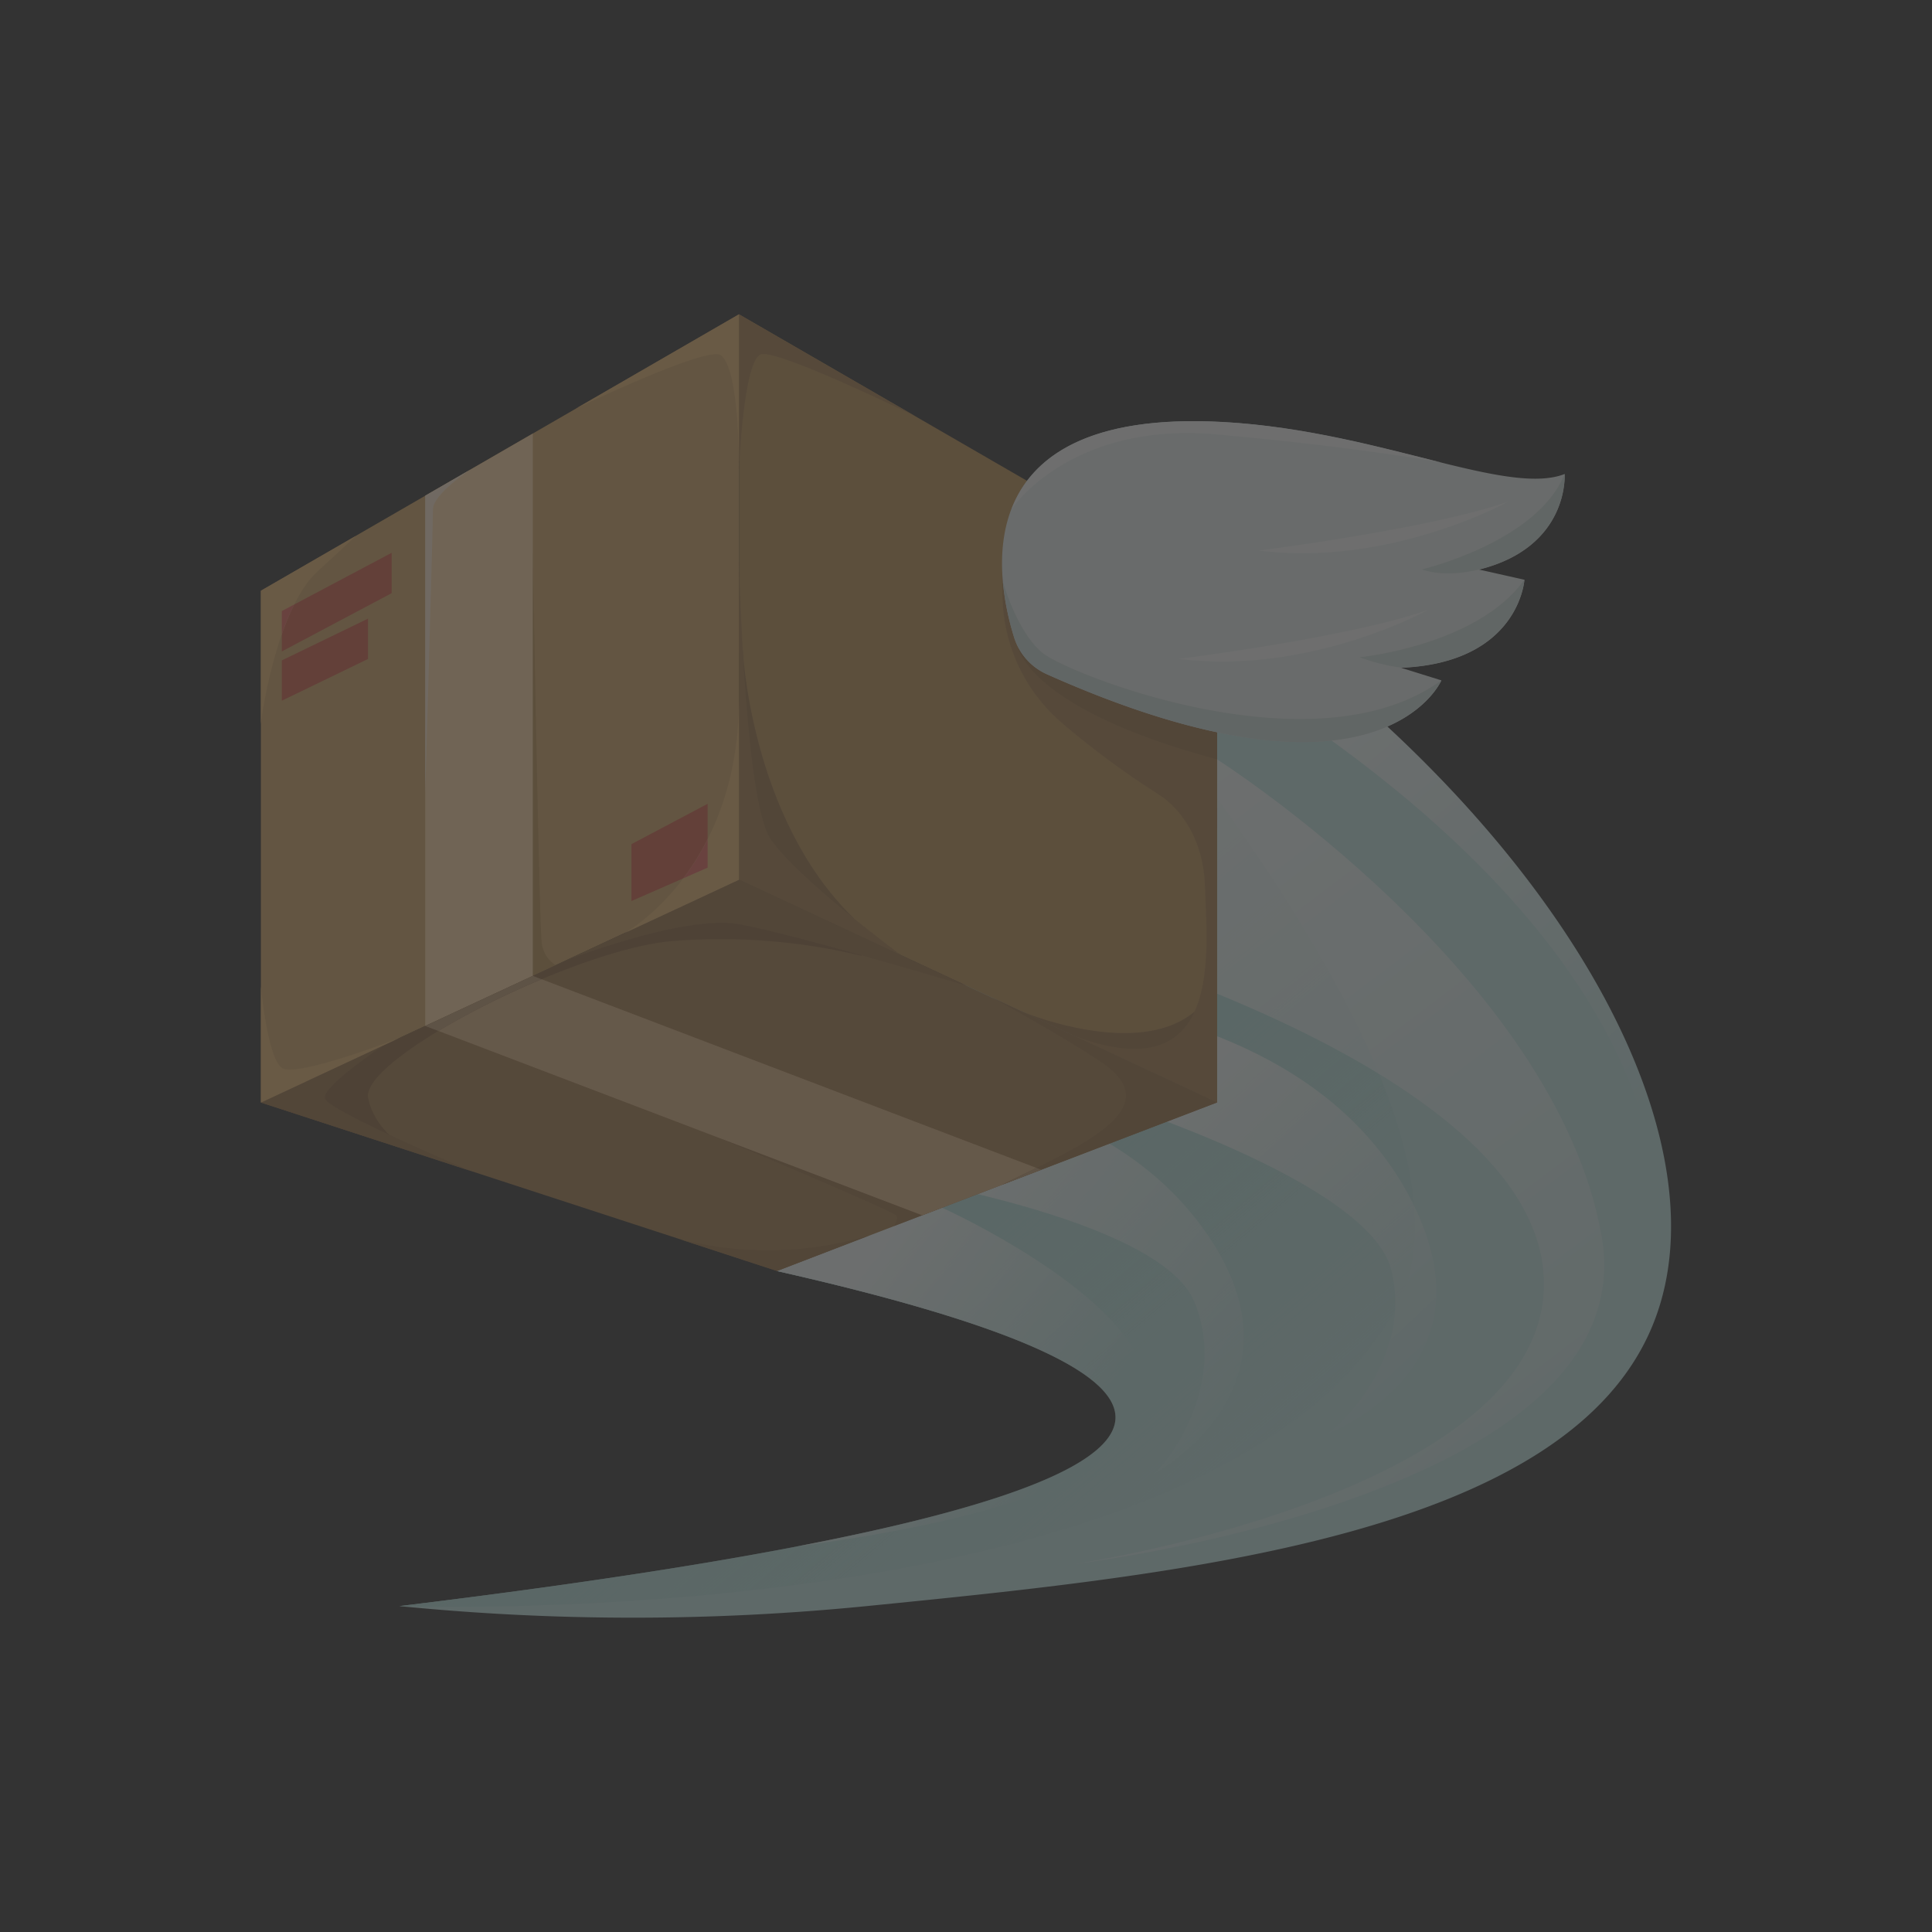 <svg id="Layer_1" data-name="Layer 1" xmlns="http://www.w3.org/2000/svg" xmlns:xlink="http://www.w3.org/1999/xlink" viewBox="0 0 380 380"><rect x="0" y="0" width="380" height="380" fill="#333333" stroke="none"/><defs><style>.cls-1{opacity:0.3;}.cls-2{fill:#c2e6e4;}.cls-3{fill:url(#linear-gradient);}.cls-4{fill:url(#linear-gradient-2);}.cls-5,.cls-6,.cls-7,.cls-8{opacity:0.8;}.cls-5{fill:url(#linear-gradient-3);}.cls-6{fill:url(#linear-gradient-4);}.cls-7{fill:url(#linear-gradient-5);}.cls-8{fill:url(#linear-gradient-6);}.cls-9{fill:#d4a663;}.cls-10{fill:#bb8f52;}.cls-11{fill:#a57c4a;}.cls-12{fill:#997144;}.cls-13{fill:#ffd8a4;}.cls-14{fill:#dbb17f;}.cls-15{fill:#d35d48;}.cls-16{fill:#a87d4a;}.cls-17{fill:#e8efed;}.cls-18{fill:#8d653d;}.cls-19{fill:#c39d72;}.cls-20{fill:#e7b470;}.cls-21{fill:#e8665b;}.cls-22{fill:#ffe9cf;}.cls-23{fill:#cedcd9;}.cls-24{fill:#f7f9f9;}</style><linearGradient id="linear-gradient" x1="155.56" y1="231.35" x2="228.95" y2="317.97" gradientUnits="userSpaceOnUse"><stop offset="0" stop-color="#b1dfda"/><stop offset="1" stop-color="#b1dfda" stop-opacity="0"/></linearGradient><linearGradient id="linear-gradient-2" x1="223.29" y1="127.9" x2="312.33" y2="232.37" gradientUnits="userSpaceOnUse"><stop offset="0" stop-color="#fff"/><stop offset="1" stop-color="#fff" stop-opacity="0"/></linearGradient><linearGradient id="linear-gradient-3" x1="161.19" y1="261.49" x2="203.94" y2="293.66" xlink:href="#linear-gradient-2"/><linearGradient id="linear-gradient-4" x1="196.72" y1="179.57" x2="317.5" y2="339.58" xlink:href="#linear-gradient-2"/><linearGradient id="linear-gradient-5" x1="274.62" y1="9.78" x2="334.57" y2="59.58" gradientTransform="matrix(0.99, 0.12, -0.12, 0.99, -39.98, 173.06)" xlink:href="#linear-gradient-2"/><linearGradient id="linear-gradient-6" x1="179.5" y1="265.63" x2="239.45" y2="315.44" gradientTransform="translate(3.34 -32.03) rotate(-1.18)" xlink:href="#linear-gradient-2"/></defs><title>11 - faalliat ha</title><g id="_Group_" data-name="&lt;Group&gt;" class="cls-1"><path id="_Path_" data-name="&lt;Path&gt;" class="cls-2" d="M152.83,250q66.85,15.12,66.57,28.9-.4,19.91-140.84,37a464.5,464.5,0,0,0,91.91,0c61.95-6.18,138-13.76,154.71-55.54,15.16-37.78-20-98.92-85.8-144.17Z"/><path id="_Path_2" data-name="&lt;Path&gt;" class="cls-3" d="M274.38,257.69c14.24-25.43-12.15-72.29-49.17-119.57L152.83,250q66.85,15.12,66.57,28.9-.4,19.91-140.84,37S238.49,321.78,274.38,257.69Z"/><path id="_Path_3" data-name="&lt;Path&gt;" class="cls-4" d="M325.19,260.36c15.16-37.78-20-98.92-85.8-144.17l-6.93,10.7c26.64,14.93,85.34,53.22,93.14,104.48,2.95,19.38-3.12,34.82-13.2,47A49.23,49.23,0,0,0,325.19,260.36Z"/><path id="_Path_4" data-name="&lt;Path&gt;" class="cls-5" d="M156.64,304.17h0c136.5-18.06,28.65-66.63,28.65-66.63l-25.13,1.08L152.83,250q66.85,15.12,66.57,28.9Q219.14,292.14,156.64,304.17Z"/><path id="_Path_5" data-name="&lt;Path&gt;" class="cls-6" d="M239.39,149.36S305.78,191.58,315,243s-104,64.67-104,64.67c2.57-.34,96.5-14.87,92.54-57.72S197.27,181.3,197.27,181.3Z"/><path id="_Path_6" data-name="&lt;Path&gt;" class="cls-7" d="M218.39,197.67c1.44,1.11,42.83,5.61,59.51,39s-17.28,45.53-17.28,45.53c2.38-1,17.43-15,13-32.5s-57.51-33.75-57.51-33.75Z"/><path id="_Path_7" data-name="&lt;Path&gt;" class="cls-8" d="M172.71,212.57c1.59.89,43.19-.67,64.54,29.92S226.77,290,226.77,290c2.21-1.37,15.07-17.35,8.12-34s-61.8-25-61.8-25Z"/><g id="_Group_2" data-name="&lt;Group&gt;"><polygon id="_Path_8" data-name="&lt;Path&gt;" class="cls-9" points="145.35 173.05 51.31 216.84 51.31 116.19 145.35 61.82 145.35 173.05"/><polygon id="_Path_9" data-name="&lt;Path&gt;" class="cls-10" points="145.35 173.05 239.4 216.84 239.4 116.19 145.35 61.82 145.35 173.05"/><path id="_Path_10" data-name="&lt;Path&gt;" class="cls-10" d="M106.53,185.15c-.46-3.53-1.73-76.42-1.73-76.42L94.22,132.48c-.18,1.21,6.38,52.23,7.5,60.89l7.58-3.53A6,6,0,0,1,106.53,185.15Z"/><polygon id="_Path_11" data-name="&lt;Path&gt;" class="cls-11" points="239.4 216.84 152.83 249.97 51.31 216.84 145.35 173.05 239.4 216.84"/><path id="_Path_12" data-name="&lt;Path&gt;" class="cls-12" d="M141.42,223.8S174.5,237.69,176.19,239c.49.39.24,1.19-.34,2.12l9.46-3.62c-9.8-6.77-26.31-17.35-26.31-17.35Z"/><polygon id="_Path_13" data-name="&lt;Path&gt;" class="cls-13" points="83.64 201.79 104.8 191.94 104.8 85.27 83.64 97.5 83.64 201.79"/><polygon id="_Path_14" data-name="&lt;Path&gt;" class="cls-14" points="104.8 191.94 204.81 230.08 181.4 239.04 83.64 201.79 104.8 191.94"/><polygon id="_Path_15" data-name="&lt;Path&gt;" class="cls-15" points="55.43 120.19 77.03 108.73 77.03 116.67 55.43 128.13 55.43 120.19"/><polygon id="_Path_16" data-name="&lt;Path&gt;" class="cls-15" points="55.43 129.89 72.38 121.68 72.38 129.61 55.43 137.82 55.43 129.89"/><polygon id="_Path_17" data-name="&lt;Path&gt;" class="cls-15" points="124.2 166.03 124.2 177.22 139.18 170.66 139.18 158.1 124.2 166.03"/><path id="_Path_18" data-name="&lt;Path&gt;" class="cls-16" d="M208.94,142.25a167,167,0,0,0,30.45,20.67V116.19l-27.7-16-14.27,6a95.7,95.7,0,0,0-.19,12.32A33.37,33.37,0,0,0,208.94,142.25Z"/><path id="_Path_19" data-name="&lt;Path&gt;" class="cls-12" d="M239.39,149.36V131.85l-39.17-4.66S202,139.33,239.39,149.36Z"/><path id="_Path_20" data-name="&lt;Path&gt;" class="cls-17" d="M205.91,132.61a11.78,11.78,0,0,1-6.46-7.29c-4-12.89-9-45.08,41.16-42.3,30.2,1.67,55.76,14.67,67.14,10.21,0,0,1,14.35-16.82,18.8l8.91,2s-1,16.33-24.25,17.32l7.92,2.47S271.52,161.89,205.91,132.61Z"/><path id="_Path_21" data-name="&lt;Path&gt;" class="cls-12" d="M145.35,128.76v44.3l21.73,10.12c.5-1.43.86-2.55.86-2.55-20.58-20-21.9-53.44-21.9-53.44Z"/><path id="_Path_22" data-name="&lt;Path&gt;" class="cls-16" d="M177.41,188s-20.84-15.39-25.91-23.1-6.15-54.66-6.15-54.66v62.83Z"/><path id="_Path_23" data-name="&lt;Path&gt;" class="cls-16" d="M145.35,61.82V92.37s.86-21.82,4.39-22.7,30.2,12.15,30.21,12.15Z"/><path id="_Path_24" data-name="&lt;Path&gt;" class="cls-12" d="M237.66,216a118.74,118.74,0,0,0-2.72-17c-11.34,9.45-33.83,0-33.83,0Z"/><path id="_Path_25" data-name="&lt;Path&gt;" class="cls-16" d="M239.39,216.84V158.76l-11.74-2.66s8.92,4.8,9.36,18.25,3.58,40.5-26,29.29h0Z"/><path id="_Path_26" data-name="&lt;Path&gt;" class="cls-18" d="M166.87,183.07l-21.52-10-94,43.79,30.75,10s-8-3.1-9.68-10.84,39.59-28.9,59.31-30.88A119.19,119.19,0,0,1,169.51,188Z"/><path id="_Path_27" data-name="&lt;Path&gt;" class="cls-19" d="M104.8,191.94l-21.16,9.85,2.59,1a162,162,0,0,1,20.29-10.18Z"/><path id="_Path_28" data-name="&lt;Path&gt;" class="cls-12" d="M190.4,194l-45-21-34.6,16.11h0s23.6-9.3,34.6-7.32,45,12.18,45,12.18Z"/><path id="_Path_29" data-name="&lt;Path&gt;" class="cls-12" d="M92.65,230.33s-28.2-11.9-28.74-14.3,11.61-10.46,11.61-10.46h0L51.31,216.84Z"/><path id="_Path_30" data-name="&lt;Path&gt;" class="cls-12" d="M197.11,233l42.29-16.18-44.2-20.58h0S209.41,204,216.74,209C230,218,212.74,225.37,197.11,233Z"/><path id="_Path_31" data-name="&lt;Path&gt;" class="cls-19" d="M203.87,229.72c-2.23,1.1-4.51,2.2-6.77,3.31l7.7-2.95Z"/><path id="_Path_32" data-name="&lt;Path&gt;" class="cls-12" d="M133.92,243.8,152.83,250,171,243A70.07,70.07,0,0,1,133.92,243.8Z"/><path id="_Path_33" data-name="&lt;Path&gt;" class="cls-20" d="M145.35,61.82,113.26,80.37s25.92-12.47,28.54-10.49c2.89,2.18,3.46,14.36,3.55,21Z"/><path id="_Path_34" data-name="&lt;Path&gt;" class="cls-20" d="M51.31,116.19v26.2c0-.66,3-22.57,11.15-30,2.63-2.38,5.23-4.82,7.55-7Z"/><path id="_Path_35" data-name="&lt;Path&gt;" class="cls-21" d="M57.87,118.9l-2.44,1.29v4.54A49.89,49.89,0,0,1,57.87,118.9Z"/><path id="_Path_36" data-name="&lt;Path&gt;" class="cls-20" d="M78.57,204.15h0s-20.29,7.89-23.13,5.9-4.12-16-4.12-16v22.82Z"/><path id="_Path_37" data-name="&lt;Path&gt;" class="cls-20" d="M145.35,173.05V137.82c-.2,33.55-22.52,45.72-22.52,45.72Z"/><path id="_Path_38" data-name="&lt;Path&gt;" class="cls-21" d="M134.4,172.75l4.78-2.09v-5.59A50.71,50.71,0,0,1,134.4,172.75Z"/><path id="_Path_39" data-name="&lt;Path&gt;" class="cls-22" d="M83.64,156.06h0s1.52-52.89,1.52-55.88,7.35-7.81,7.35-7.81h0L83.64,97.5Z"/><path id="_Path_40" data-name="&lt;Path&gt;" class="cls-23" d="M205.11,128.46c-5.12-4.13-7.85-14.06-7.85-14.06h0a53.44,53.44,0,0,0,2.19,10.93,11.78,11.78,0,0,0,6.46,7.29c65.61,29.28,77.59,1.2,77.59,1.2C258.58,151.89,210.24,132.59,205.11,128.46Z"/><path id="_Path_41" data-name="&lt;Path&gt;" class="cls-23" d="M299.83,114c-9.25,13-32.4,15.27-32.4,15.27a37.8,37.8,0,0,0,8.16,2.05C298.84,130.35,299.83,114,299.83,114Z"/><path id="_Path_42" data-name="&lt;Path&gt;" class="cls-23" d="M279.66,112c5,1.76,11.26,0,11.26,0,17.81-4.45,16.82-18.8,16.82-18.8C302.45,106.61,279.66,112,279.66,112Z"/><path id="_Path_43" data-name="&lt;Path&gt;" class="cls-24" d="M283.63,91c-12-3-26.86-7.1-43-8-26.73-1.48-37.79,7-41.68,17.15h0s11.44-17.34,40.46-14.7S283.63,91,283.63,91Z"/><path id="_Path_44" data-name="&lt;Path&gt;" class="cls-24" d="M296.52,98.7c.49-.17-23.14,12.89-48.93,9.59C247.59,108.29,281.48,104,296.52,98.7Z"/><path id="_Path_45" data-name="&lt;Path&gt;" class="cls-24" d="M280.73,120c.49-.17-23.14,12.89-48.93,9.59C231.8,129.63,265.68,125.34,280.73,120Z"/></g></g></svg>